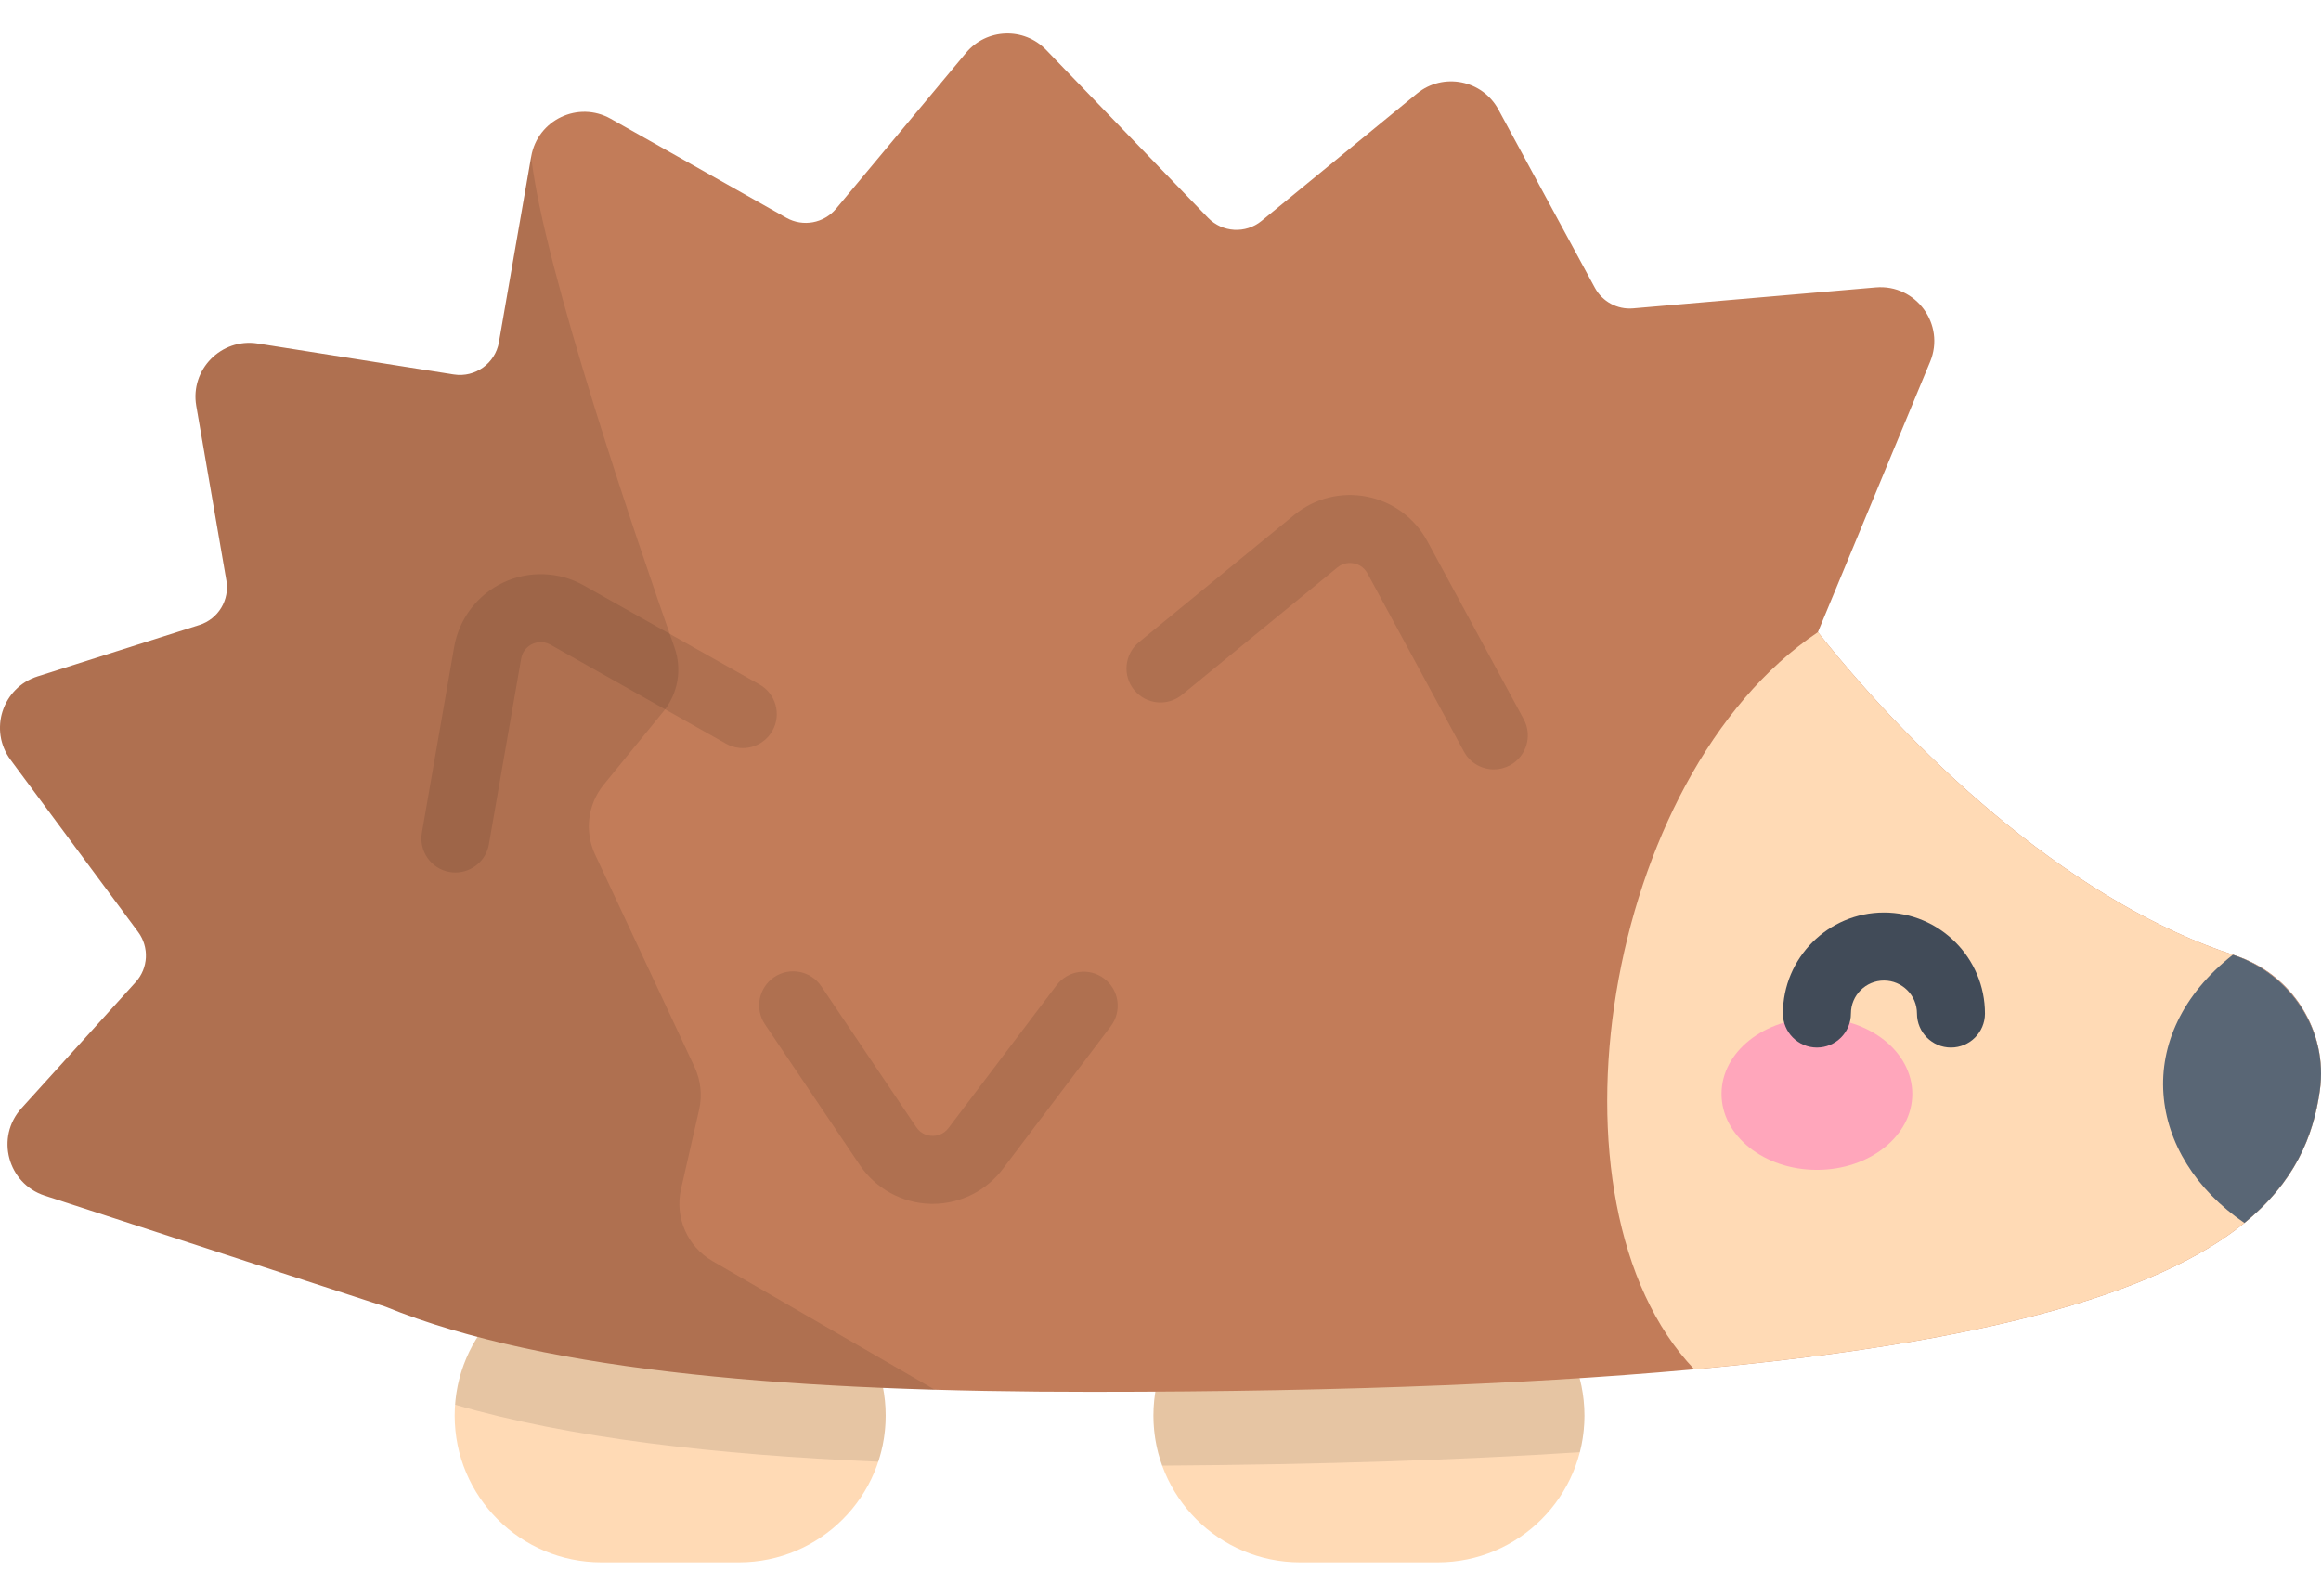 <?xml version="1.0" encoding="iso-8859-1"?>
<!-- Generator: Adobe Illustrator 19.0.0, SVG Export Plug-In . SVG Version: 6.00 Build 0)  -->
<svg version="1.1" id="Capa_1" xmlns="http://www.w3.org/2000/svg" xmlns:xlink="http://www.w3.org/1999/xlink" x="0px" y="0px"
	 viewBox="0 80 512.001 352.001" style="enable-background:new 0 0 512.001 512.001;" xml:space="preserve">
<path style="fill:#FFDAB5;" d="M163.017,424.613h-30.358c-17.872,0-32.36-14.488-32.36-32.36l0,0c0-17.872,14.488-32.36,32.36-32.36
	h30.358c17.872,0,32.36,14.488,32.36,32.36l0,0C195.377,410.125,180.889,424.613,163.017,424.613z"/>
<path style="opacity:0.1;enable-background:new    ;" d="M163.017,359.892h-30.358c-17.065,0-31.034,13.212-32.262,29.963
	c25.187,7.34,57.313,11.035,93.339,12.573c1.06-3.201,1.642-6.62,1.642-10.176l0,0C195.377,374.381,180.889,359.892,163.017,359.892
	z"/>
<path style="fill:#FFDAB5;" d="M317.161,424.613h-30.358c-17.872,0-32.36-14.488-32.36-32.36l0,0c0-17.872,14.488-32.36,32.36-32.36
	h30.358c17.872,0,32.36,14.488,32.36,32.36l0,0C349.521,410.125,335.032,424.613,317.161,424.613z"/>
<path style="opacity:0.1;enable-background:new    ;" d="M317.16,359.892h-30.358c-17.872,0-32.36,14.488-32.36,32.36l0,0
	c0,3.877,0.684,7.593,1.934,11.038c35.354-0.232,65.838-1.26,92.128-2.961c0.664-2.582,1.017-5.288,1.017-8.077l0,0
	C349.521,374.381,335.033,359.892,317.16,359.892z"/>
<path style="fill:#C27C59;" d="M492.984,290.735c-34.317-11.045-68.48-41.709-91.97-71.283l-0.003,0.003
	c0-0.001-0.001-0.001-0.001-0.001l0.004-0.002l24.759-59.662c3.417-8.234-3.115-17.159-11.997-16.392l-53.527,4.623
	c-3.462,0.299-6.772-1.484-8.426-4.54l-21.279-39.303c-3.553-6.563-12.207-8.264-17.98-3.533l-34.269,28.081
	c-3.517,2.882-8.657,2.581-11.814-0.691L230.778,91.02c-4.909-5.089-13.15-4.791-17.678,0.64l-28.651,34.365
	c-2.697,3.235-7.321,4.083-10.99,2.014l-38.734-21.836c-7.15-4.031-16.136,0.229-17.541,8.316l-7.118,40.956
	c-0.816,4.697-5.251,7.87-9.96,7.127l-43.247-6.828c-8.038-1.269-14.945,5.736-13.562,13.755l6.645,38.54
	c0.741,4.297-1.803,8.481-5.958,9.801L8.29,229.212c-7.769,2.469-10.802,11.849-5.948,18.399l28.139,37.967
	c2.478,3.343,2.251,7.97-0.542,11.055L4.743,324.466c-5.779,6.384-3.06,16.603,5.127,19.271l75.139,24.486
	c36.019,14.704,92.374,18.787,155.725,18.787c230.385,0,266.027-31.846,270.98-66.307
	C513.616,307.472,505.707,294.83,492.984,290.735z"/>
<path style="opacity:0.1;enable-background:new    ;" d="M150.231,342.283l3.99-17.485c0.723-3.169,0.368-6.489-1.01-9.433
	l-21.938-46.874c-2.376-5.077-1.634-11.067,1.909-15.411l13.163-16.137c3.214-3.94,4.148-9.262,2.461-14.059
	c-7.666-21.802-28.993-83.992-31.624-108.365l-7.119,40.956c-0.816,4.697-5.251,7.87-9.96,7.127l-43.247-6.828
	c-8.039-1.269-14.945,5.736-13.562,13.755l6.645,38.54c0.741,4.297-1.803,8.481-5.958,9.801L8.29,229.212
	c-7.769,2.469-10.802,11.849-5.948,18.399l28.139,37.968c2.477,3.343,2.251,7.97-0.542,11.054L4.743,324.466
	c-5.779,6.384-3.06,16.603,5.127,19.271l75.139,24.485c29.32,11.969,72.117,16.9,121.191,18.321l-49.05-28.381
	C151.613,354.957,148.808,348.52,150.231,342.283z"/>
<path style="fill:#FFDAB5;" d="M492.563,290.599c-34.175-11.159-68.156-41.693-91.55-71.147l-0.003,0.003l-0.001-0.001
	c-47.203,31.682-62.26,125.893-27.264,162.59c112.763-10.278,134.281-35.145,137.992-61.514
	C513.606,307.263,505.301,294.758,492.563,290.599z"/>
<g style="opacity:0.1;">
	<path d="M100.468,272.456c-0.427,0-0.858-0.037-1.293-0.112c-4.081-0.709-6.814-4.592-6.105-8.673l7.118-40.956
		c1.078-6.196,5.113-11.502,10.795-14.195c5.682-2.693,12.343-2.458,17.819,0.63l38.735,21.837c3.607,2.034,4.884,6.608,2.85,10.216
		s-6.605,4.885-10.217,2.85l-38.734-21.837c-1.785-1.006-3.412-0.435-4.028-0.142c-0.617,0.292-2.09,1.191-2.441,3.21l-7.117,40.955
		C107.215,269.885,104.046,272.455,100.468,272.456z"/>
	<path d="M329.532,249.719c-2.665,0-5.244-1.423-6.603-3.931l-21.279-39.304c-0.855-1.579-2.252-2.064-3.009-2.213
		c-0.752-0.147-2.232-0.228-3.621,0.91l-34.27,28.082c-3.203,2.624-7.93,2.157-10.555-1.048c-2.626-3.204-2.156-7.929,1.047-10.555
		l34.27-28.081c4.489-3.678,10.328-5.146,16.021-4.026c5.693,1.119,10.544,4.687,13.307,9.79l21.28,39.304
		c1.972,3.643,0.617,8.194-3.025,10.166C331.961,249.428,330.738,249.719,329.532,249.719z"/>
	<path d="M205.747,345.557c-0.175,0-0.351-0.002-0.526-0.007c-6.242-0.171-12.053-3.364-15.543-8.543l-20.931-31.057
		c-2.314-3.435-1.406-8.096,2.028-10.411c3.433-2.316,8.095-1.408,10.411,2.028l20.931,31.057c1.096,1.627,2.672,1.908,3.514,1.931
		c0.834,0.029,2.43-0.171,3.613-1.736l23.834-31.506c2.5-3.303,7.205-3.955,10.506-1.456c3.304,2.499,3.956,7.203,1.457,10.506
		l-23.834,31.506C217.546,342.708,211.798,345.557,205.747,345.557z"/>
</g>
<path style="fill:#596675;" d="M492.564,290.599c-22.63,17.74-19.067,44.424,2.538,59.166c11.076-9.01,15.198-19.009,16.637-29.234
	C513.606,307.263,505.301,294.758,492.564,290.599z"/>
<ellipse style="fill:#FFA6BB;" cx="400.8" cy="321.3" rx="21.04" ry="16.754"/>
<path style="fill:#414B58;" d="M430.371,311.069c-4.143,0-7.5-3.358-7.5-7.5c0-4.017-3.269-7.285-7.285-7.285
	s-7.285,3.268-7.285,7.285c0,4.142-3.357,7.5-7.5,7.5s-7.5-3.358-7.5-7.5c0-12.288,9.997-22.285,22.285-22.285
	s22.285,9.997,22.285,22.285C437.871,307.711,434.514,311.069,430.371,311.069z"/>
<g>
</g>
<g>
</g>
<g>
</g>
<g>
</g>
<g>
</g>
<g>
</g>
<g>
</g>
<g>
</g>
<g>
</g>
<g>
</g>
<g>
</g>
<g>
</g>
<g>
</g>
<g>
</g>
<g>
</g>
</svg>
